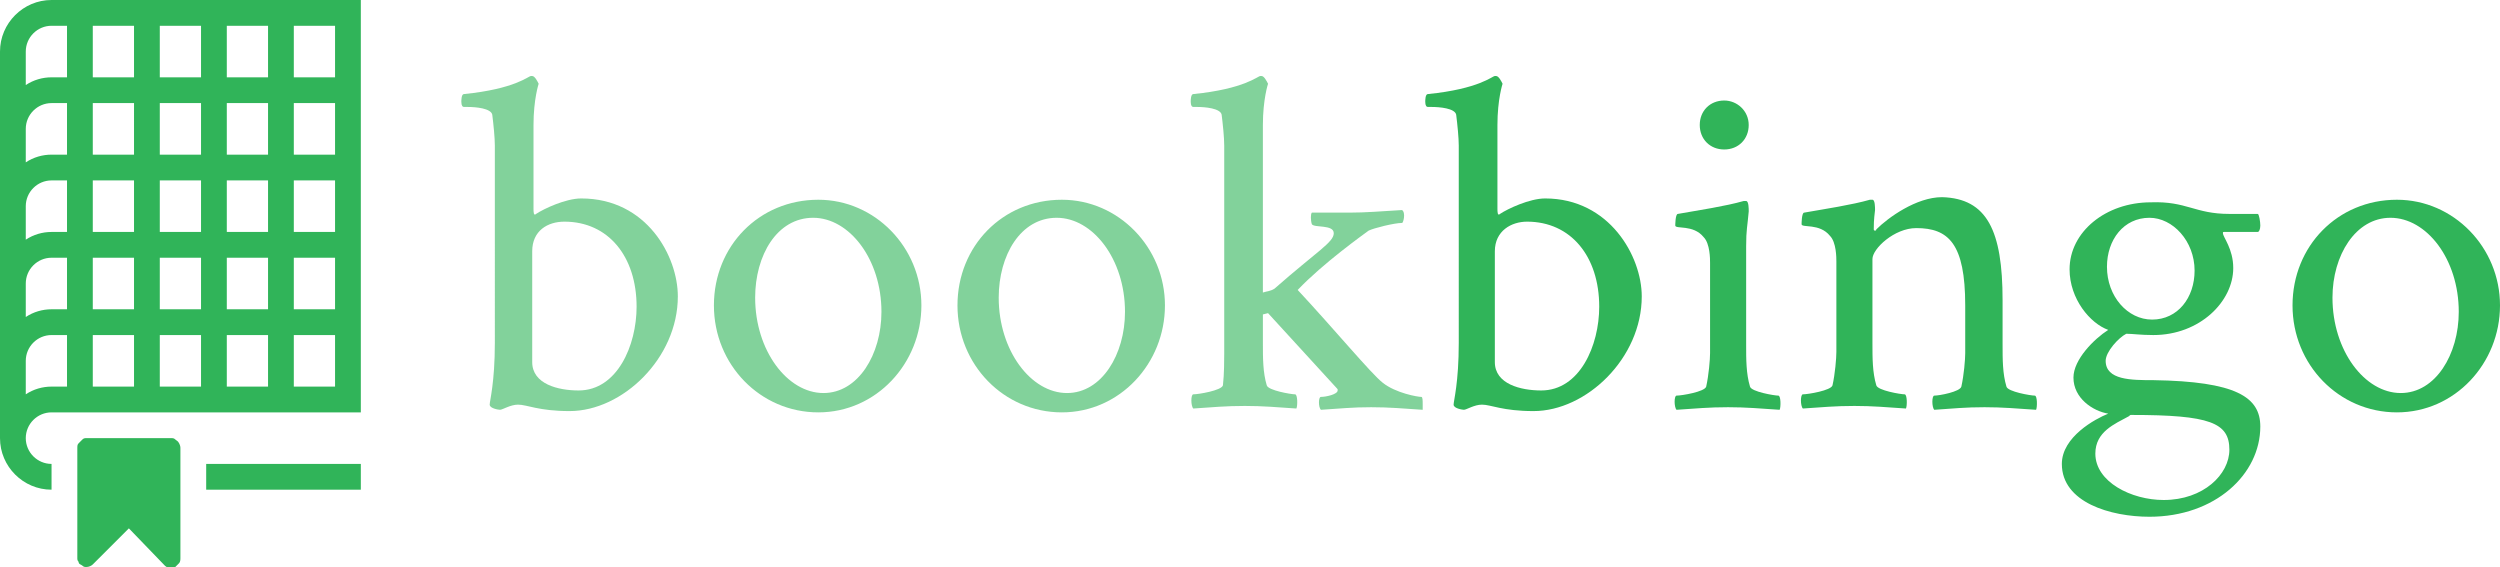 <?xml version="1.0" encoding="utf-8"?>
<!-- Generator: Adobe Illustrator 15.0.0, SVG Export Plug-In . SVG Version: 6.00 Build 0)  -->
<!DOCTYPE svg PUBLIC "-//W3C//DTD SVG 1.1//EN" "http://www.w3.org/Graphics/SVG/1.1/DTD/svg11.dtd">
<svg version="1.1" id="Layer_1" xmlns="http://www.w3.org/2000/svg" xmlns:xlink="http://www.w3.org/1999/xlink" x="0px" y="0px"
	 width="194px" height="44px" viewBox="0 0 194 44" enable-background="new 0 0 194 44" xml:space="preserve">
<path opacity="0.6" fill="#30B459" d="M52.6,23c0,4.8-4.3,8.9-8.4,8.9c-2.4,0-3.3-0.5-4-0.5c-0.6,0-1.2,0.399-1.4,0.399
	c-0.1,0-0.8-0.1-0.8-0.399c0-0.301,0.4-1.7,0.4-4.801V11.3c0-0.6-0.1-1.6-0.2-2.4c-0.1-0.5-1.3-0.6-1.9-0.6H36
	c-0.1,0-0.2-0.1-0.2-0.4c0-0.1,0-0.6,0.2-0.6c4-0.4,5-1.4,5.2-1.4h0.1c0.2,0,0.4,0.4,0.5,0.6c0,0-0.4,1.2-0.4,3.2v6.5
	c0,0.2,0,0.6,0.2,0.4c0.6-0.4,2.3-1.2,3.5-1.2C50.2,15.4,52.6,19.9,52.6,23z M41.3,19.5v8.6c0,1.7,2,2.2,3.6,2.2
	c3,0,4.5-3.5,4.5-6.5c0-3.9-2.2-6.6-5.6-6.6C42.5,17.2,41.3,17.9,41.3,19.5z"/>
<path opacity="0.6" fill="#30B459" d="M71.5,23.7c0,4.5-3.5,8.3-8,8.3s-8.1-3.7-8.1-8.3c0-4.6,3.5-8.2,8.1-8.2
	C67.9,15.5,71.5,19.2,71.5,23.7z M58.6,23.1c0,4.101,2.5,7.4,5.3,7.4c2.7,0,4.5-3,4.5-6.3c0-4.1-2.5-7.3-5.3-7.3
	C60.3,16.9,58.6,19.8,58.6,23.1z"/>
<path opacity="0.6" fill="#30B459" d="M90.4,23.7c0,4.5-3.5,8.3-8,8.3s-8.1-3.7-8.1-8.3c0-4.6,3.5-8.2,8.1-8.2
	C86.8,15.5,90.4,19.2,90.4,23.7z M77.5,23.1c0,4.101,2.5,7.4,5.3,7.4c2.7,0,4.5-3,4.5-6.3c0-4.1-2.5-7.3-5.3-7.3
	S77.5,19.8,77.5,23.1z"/>
<path opacity="0.6" fill="#30B459" d="M100.7,22.5c2.8,3,5.7,6.5,6.6,7.2c1,0.8,2.7,1.1,3,1.1c0.101,0,0.101,0.3,0.101,0.601
	c0,0.199,0,0.3,0,0.399c-1.5-0.1-2.601-0.2-4-0.2c-1.5,0-2.301,0.101-3.9,0.2c-0.2-0.2-0.2-1,0-1c0.4,0,1.3-0.2,1.3-0.5v-0.1
	L98.4,24.3L98,24.4V26.6c0,1.2,0,2.301,0.3,3.301c0.101,0.399,1.9,0.699,2.2,0.699c0.2,0,0.2,0.9,0.1,1.101
	c-1.5-0.101-2.6-0.2-4-0.2c-1.5,0-2.5,0.1-4,0.2c-0.2-0.2-0.2-1.101,0-1.101c0.4,0,2.2-0.3,2.3-0.699c0.1-0.9,0.1-2,0.1-2.5V11.3
	c0-0.6-0.1-1.6-0.2-2.4c-0.1-0.5-1.3-0.6-1.9-0.6h-0.3c-0.1,0-0.2-0.1-0.2-0.4c0-0.1,0-0.6,0.2-0.6c4-0.4,5-1.4,5.2-1.4H97.9
	c0.199,0,0.399,0.4,0.5,0.6c0,0-0.4,1.2-0.4,3.2v13c0.3-0.101,0.6-0.101,0.9-0.3c3.3-2.9,4.6-3.6,4.6-4.3c0-0.7-1.5-0.4-1.7-0.7
	c-0.1-0.3-0.1-0.8,0-0.9h2.9c1.3,0,2.399-0.1,4.1-0.2c0.3,0.2,0.101,1,0,1c-0.6,0-2.2,0.4-2.6,0.6C105.8,18.2,102.7,20.4,100.7,22.5
	z"/>
<path fill="#30B459" d="M127.4,23c0,4.8-4.301,8.9-8.4,8.9c-2.4,0-3.3-0.5-4-0.5c-0.6,0-1.2,0.399-1.4,0.399
	c-0.1,0-0.8-0.1-0.8-0.399c0-0.301,0.4-1.7,0.4-4.801V11.3c0-0.6-0.101-1.6-0.2-2.4c-0.1-0.5-1.3-0.6-1.9-0.6h-0.3
	c-0.1,0-0.2-0.1-0.2-0.4c0-0.1,0-0.6,0.2-0.6c4-0.4,5-1.4,5.2-1.4h0.1c0.2,0,0.4,0.4,0.5,0.6c0,0-0.399,1.2-0.399,3.2v6.5
	c0,0.2,0,0.6,0.2,0.4c0.6-0.4,2.3-1.2,3.5-1.2C124.9,15.4,127.4,19.9,127.4,23z M116,19.5v8.6c0,1.7,2,2.2,3.6,2.2
	c3,0,4.5-3.5,4.5-6.5c0-3.9-2.199-6.6-5.6-6.6C117.3,17.2,116,17.9,116,19.5z"/>
<path fill="#30B459" d="M135.8,30c0.101,0.4,1.9,0.7,2.2,0.7c0.2,0,0.2,0.899,0.1,1.1c-1.5-0.1-2.6-0.2-4-0.2
	c-1.5,0-2.5,0.101-4,0.2c-0.199-0.2-0.199-1.1,0-1.1c0.4,0,2.2-0.3,2.301-0.7c0.199-0.9,0.3-2.1,0.3-2.6v-7c0-0.3,0-1.5-0.5-2
	c-0.8-1-2.2-0.6-2.2-0.9c0,0,0-0.9,0.2-0.9c1.7-0.3,3.7-0.6,5.1-1c0,0,0.101,0,0.2,0c0.2,0,0.2,0.6,0.2,0.8
	c-0.101,1.2-0.2,1.4-0.2,2.7v7.6C135.5,27.9,135.5,29,135.8,30z M133.8,7.8c1,0,1.9,0.8,1.9,1.9c0,1.1-0.8,1.9-1.9,1.9
	c-1.1,0-1.899-0.8-1.899-1.9C131.9,8.6,132.7,7.8,133.8,7.8z"/>
<path fill="#30B459" d="M155.4,23.3v3.4c0,1.2,0,2.3,0.3,3.3c0.1,0.4,1.899,0.7,2.2,0.7c0.199,0,0.199,0.899,0.1,1.1
	c-1.5-0.1-2.6-0.2-4-0.2c-1.5,0-2.4,0.101-3.9,0.2c-0.199-0.2-0.199-1.1,0-1.1c0.4,0,2-0.3,2.101-0.7c0.2-0.9,0.3-2.1,0.3-2.6v-3.7
	c0-4.8-1.3-6-3.8-6c-1.7,0-3.4,1.6-3.4,2.4v6.5c0,1.2,0,2.301,0.3,3.301c0.101,0.399,1.9,0.699,2.2,0.699c0.2,0,0.2,0.9,0.101,1.101
	c-1.5-0.101-2.601-0.2-4-0.2c-1.5,0-2.5,0.1-4,0.2c-0.2-0.2-0.2-1.101,0-1.101c0.399,0,2.199-0.3,2.3-0.699
	c0.2-0.9,0.3-2.101,0.3-2.601v-7c0-0.3,0-1.5-0.5-2c-0.8-1-2.2-0.6-2.2-0.9c0,0,0-0.9,0.2-0.9c1.7-0.3,3.7-0.6,5.1-1
	c0,0,0.101,0,0.2,0c0.2,0,0.2,0.6,0.2,0.8c-0.1,0.8-0.1,1.2-0.1,1.5c0,0,0,0.1,0.1,0.1c0,0,0.1,0,0.1-0.1
	c0.9-0.9,3.101-2.5,5.101-2.5C154.2,15.4,155.4,17.9,155.4,23.3z"/>
<path fill="#30B459" d="M173,16.6h2.2c0.1,0,0.2,0.6,0.2,0.9S175.3,18,175.2,18H172.6c-0.1,0-0.1,0-0.1,0.1c0,0.3,0.8,1.2,0.8,2.7
	c0,2.601-2.6,5.2-6.2,5.2c-1,0-1.6-0.1-2.1-0.1c-0.6,0.3-1.6,1.399-1.6,2.1c0,1.5,2,1.5,3.699,1.5c6.4,0.1,8.301,1.3,8.301,3.6
	c0,3.7-3.5,7-8.601,7c-3,0-6.8-1.1-6.8-4.1c0-2.1,2.6-3.5,3.6-3.9C162.4,31.9,160.9,30.9,160.9,29.3c0-1.399,1.6-3,2.699-3.7
	c-1.399-0.5-3-2.399-3-4.7c0-2.9,2.801-5.2,6.301-5.2C169.7,15.6,170.3,16.6,173,16.6z M165.4,32.2c-0.101,0-0.101,0-0.2,0.1
	c-1.101,0.601-2.601,1.2-2.601,2.9c0,2.2,2.801,3.6,5.301,3.6c3.1,0,5.1-2,5.1-3.899C173,32.8,171.5,32.2,165.4,32.2z M167,24.8
	c2,0,3.3-1.7,3.3-3.8c0-2.3-1.7-4.1-3.5-4.1c-2,0-3.3,1.7-3.3,3.8C163.5,23,165.1,24.8,167,24.8z"/>
<path fill="#30B459" d="M194,23.7c0,4.5-3.5,8.3-8,8.3s-8.1-3.7-8.1-8.3c0-4.6,3.5-8.2,8.1-8.2C190.4,15.5,194,19.2,194,23.7z
	 M181,23.1c0,4.101,2.5,7.4,5.3,7.4c2.7,0,4.5-3,4.5-6.3c0-4.1-2.5-7.3-5.3-7.3C182.8,16.9,181,19.8,181,23.1z"/>
<path fill="#30B459" d="M13.3,34c0.1,0,0.2,0,0.3,0.1c0.1,0.101,0.2,0.101,0.3,0.301C14,34.6,14,34.7,14,34.8v8.5
	c0,0.101,0,0.3-0.1,0.4c-0.1,0.1-0.2,0.2-0.3,0.3c-0.1,0-0.2,0.1-0.3,0.1c-0.2,0-0.4-0.1-0.5-0.199L10,41l-2.8,2.8
	C7.1,43.9,6.9,44,6.7,44c-0.1,0-0.2,0-0.3-0.1C6.3,43.8,6.1,43.8,6.1,43.6C6,43.5,6,43.4,6,43.3v-8.5c0-0.2,0-0.3,0.1-0.399
	C6.2,34.3,6.3,34.2,6.4,34.1C6.5,34,6.6,34,6.7,34H13.3"/>
<rect x="16" y="36" fill="#30B459" width="12" height="2"/>
<path fill="#30B459" d="M4,0C1.8,0,0,1.8,0,4v30c0,2.2,1.8,4,4,4v-2c-1.1,0-2-0.9-2-2s0.9-2,2-2h24V0H4z M20.8,2v4h-3.2V2H20.8z
	 M12.4,12V8h3.2v4H12.4z M15.6,14v4h-3.2v-4H15.6z M10.4,12H7.2V8h3.2V12z M10.4,14v4H7.2v-4H10.4z M10.4,20v4H7.2v-4H10.4z
	 M12.4,20h3.2v4h-3.2V20z M17.6,20h3.2v4h-3.2V20z M17.6,18v-4h3.2v4H17.6z M17.6,12V8h3.2v4H17.6z M15.6,2v4h-3.2V2H15.6z M10.4,2
	v4H7.2V2H10.4z M2,4c0-1.1,0.9-2,2-2h1.2v4H4C3.3,6,2.6,6.2,2,6.6V4z M2,10c0-1.1,0.9-2,2-2h1.2v4H4c-0.7,0-1.4,0.2-2,0.6V10z M2,16
	c0-1.1,0.9-2,2-2h1.2v4H4c-0.7,0-1.4,0.2-2,0.6V16z M2,22c0-1.1,0.9-2,2-2h1.2v4H4c-0.7,0-1.4,0.2-2,0.6V22z M4,30
	c-0.7,0-1.4,0.2-2,0.6V28c0-1.1,0.9-2,2-2h1.2v4H4z M7.2,30v-4h3.2v4H7.2z M12.4,30v-4h3.2v4H12.4z M17.6,30v-4h3.2v4H17.6z M26,30
	h-3.2v-4H26V30z M26,24h-3.2v-4H26V24z M26,18h-3.2v-4H26V18z M26,12h-3.2V8H26V12z M26,6h-3.2V2H26V6z"/>
</svg>
